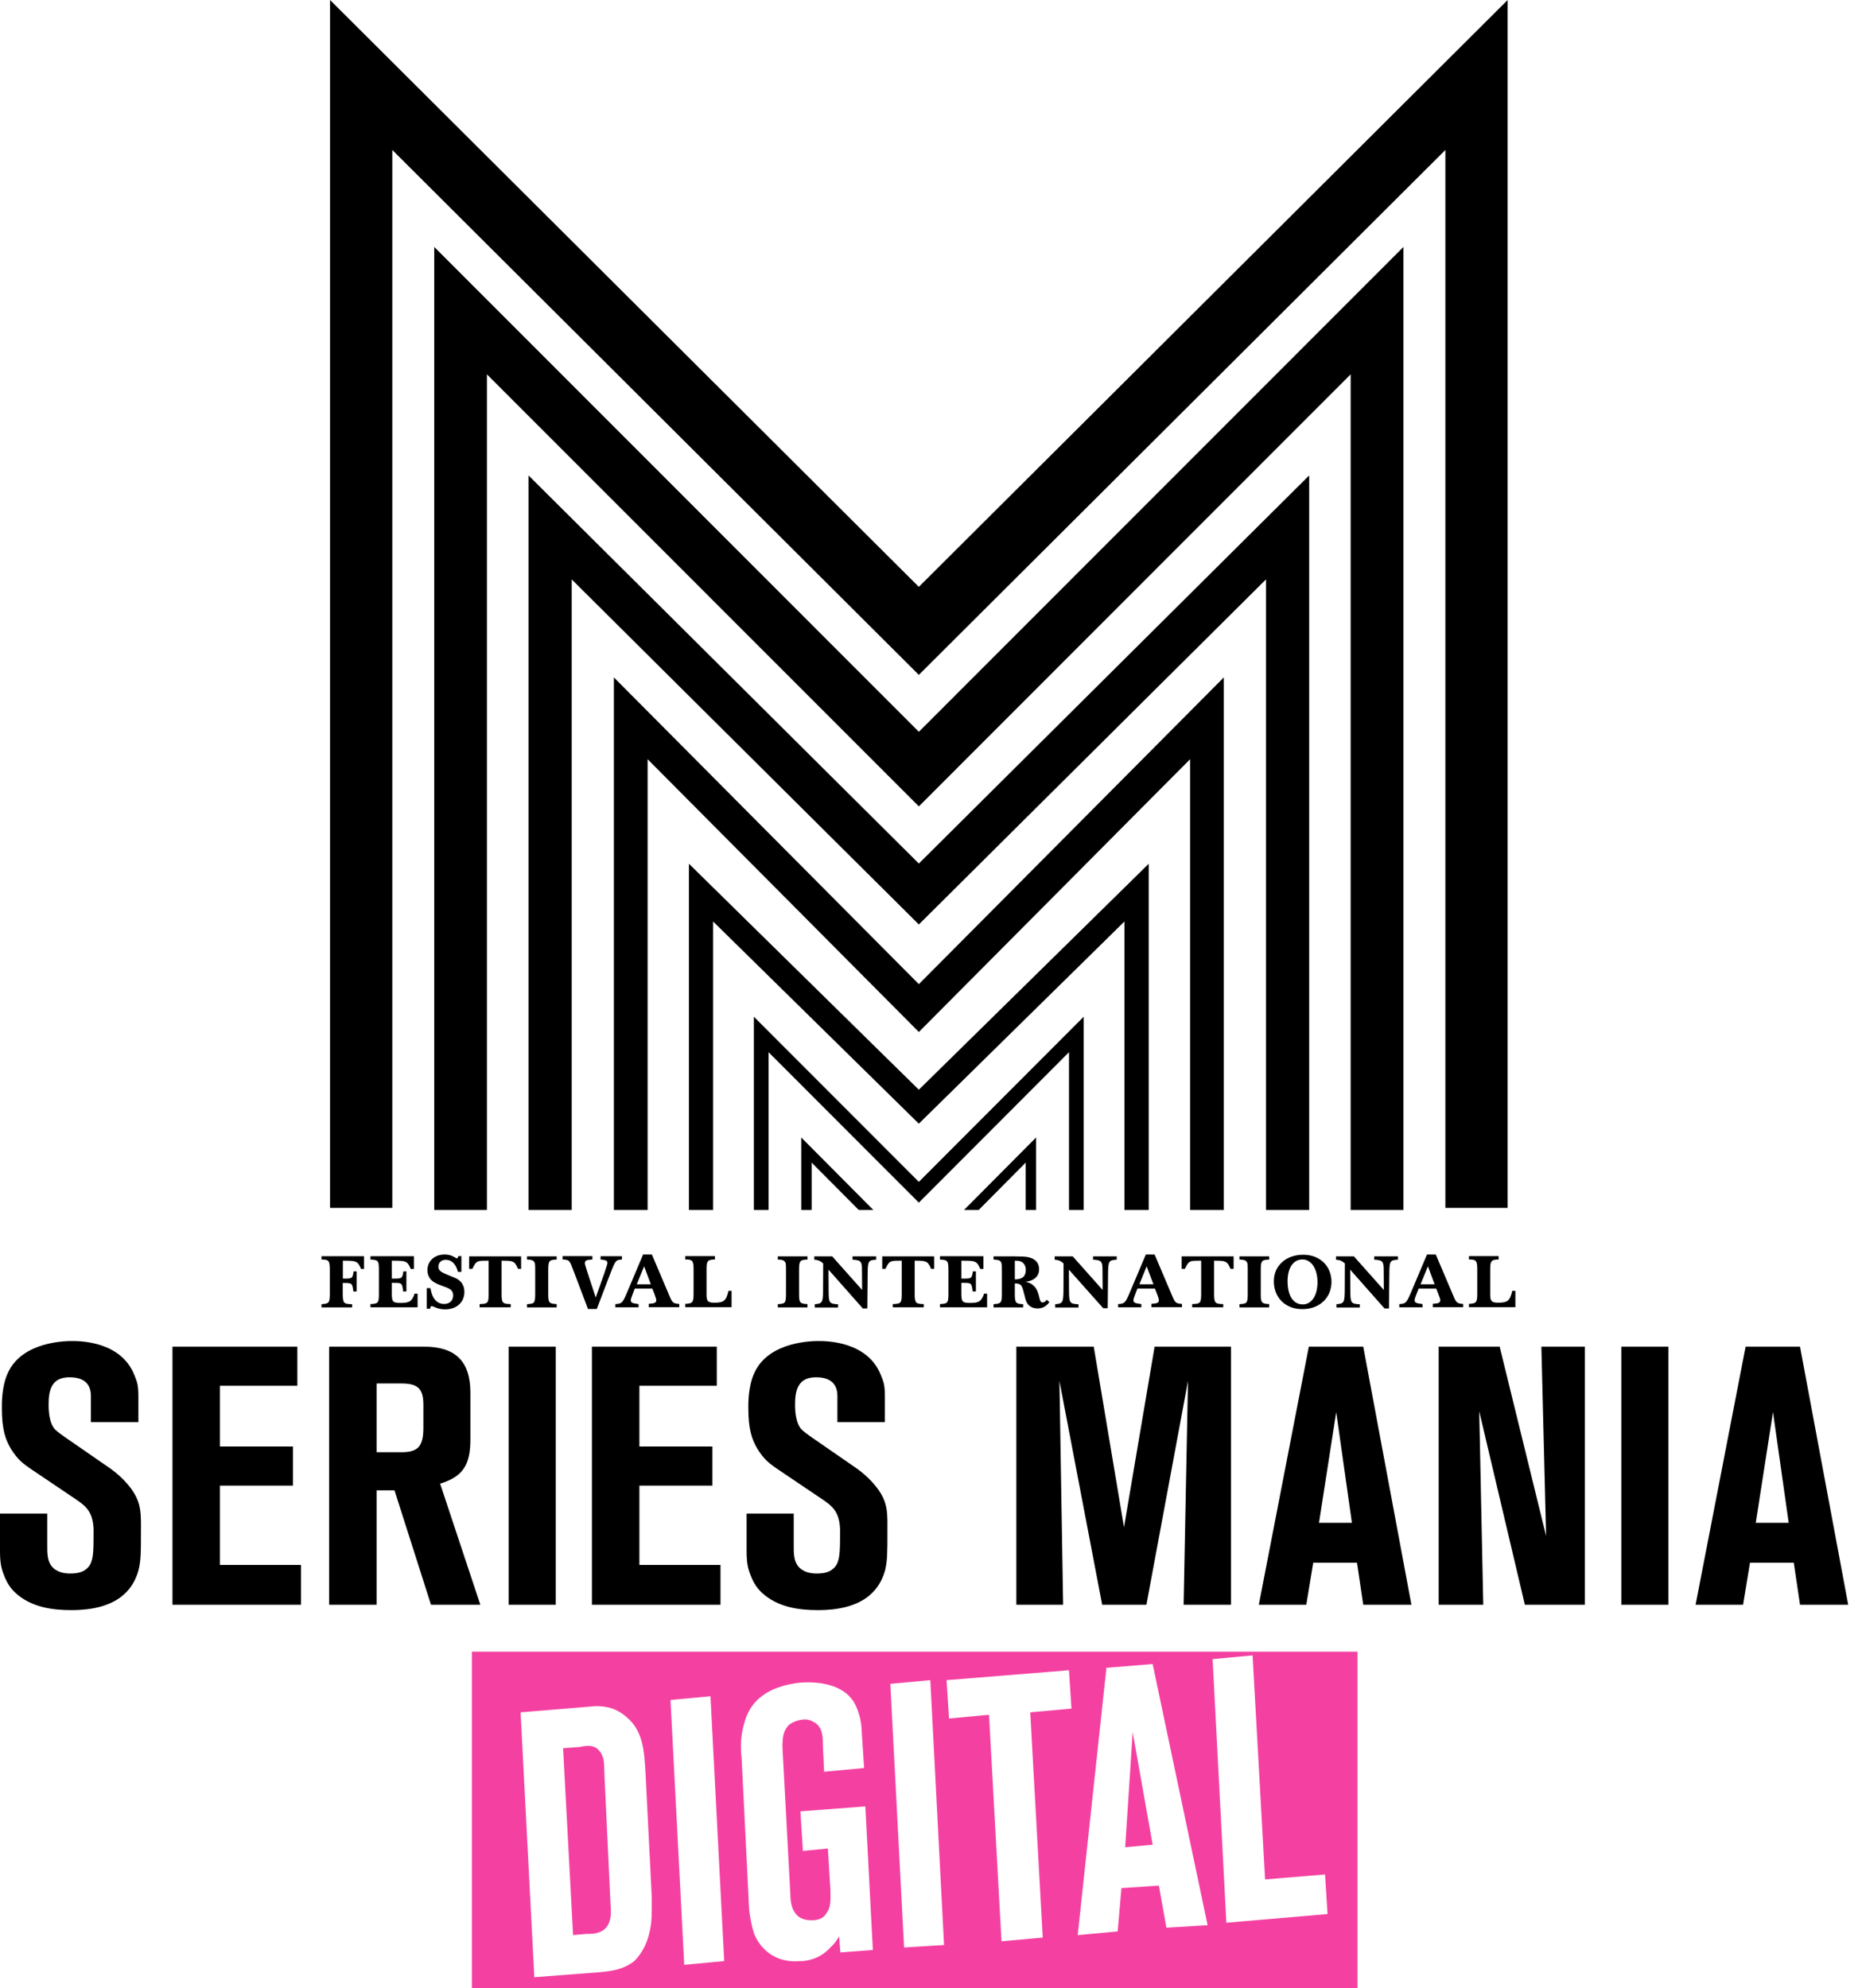<svg width="959" height="1024" viewBox="0 0 959 1024" fill="none" xmlns="http://www.w3.org/2000/svg">
    <path d="M187.474 653.522V646.961H165.58V648.675H165.996C169.447 648.675 169.863 649.444 169.863 654.171V666.11C169.863 670.837 169.447 671.429 165.996 671.606C165.936 671.606 165.758 671.606 165.58 671.665V673.32H181.346V671.665C176.943 671.606 176.527 671.133 176.527 666.169V660.731H177.182C181.287 660.731 181.465 660.909 181.941 664.81C182.001 664.868 182.001 664.987 182.001 665.105H183.666V654.762H182.119C181.584 658.308 181.405 658.486 177.777 658.486H176.586V649.266H177.36C183.666 649.266 184.261 649.562 185.987 653.522H187.474ZM215.081 673.261V666.228H213.534C212.165 670.188 210.916 671.015 206.395 671.015C202.289 671.015 201.813 670.483 201.813 666.11V660.673H202.825C206.989 660.673 207.109 660.731 207.644 665.105H209.309V654.762H207.763C207.227 658.308 206.989 658.486 203.36 658.486H201.813V649.266H202.944C209.25 649.266 209.845 649.562 211.57 653.522H213.177V646.961H190.807V648.675C194.852 648.853 195.149 649.266 195.149 654.171V666.11C195.149 671.015 194.852 671.429 190.807 671.606V673.261H215.081ZM239.177 665.283C239.177 662.859 238.225 660.731 236.559 659.432C235.429 658.545 235.19 658.426 231.502 656.949C226.802 655.058 225.79 654.29 225.79 652.281C225.79 650.212 227.337 648.793 229.598 648.793C232.632 648.793 234.834 650.98 235.845 654.999H237.63V646.903H236.024C235.904 647.671 235.667 648.025 235.25 648.025C235.071 648.025 234.834 647.966 234.357 647.612C232.573 646.489 231.026 646.075 229.003 646.075C223.767 646.075 220.138 649.444 220.138 654.171C220.138 656.122 220.911 658.013 222.22 659.314C223.411 660.436 224.897 661.204 227.873 662.268C230.431 663.155 231.502 663.687 232.216 664.278C232.99 664.928 233.406 665.992 233.406 667.115C233.406 669.774 231.562 671.547 228.825 671.547C224.957 671.547 222.578 668.769 221.685 663.391H219.781V674.029H221.506C221.685 673.024 221.923 672.669 222.339 672.669C222.637 672.669 222.815 672.729 223.351 672.965C225.611 673.97 227.159 674.325 229.241 674.325C235.19 674.325 239.177 670.719 239.177 665.283ZM268.389 653.463V647.021H241.616V653.463H243.282C245.245 649.444 245.543 649.266 250.422 649.266H251.671V666.11C251.671 671.133 251.315 671.488 247.031 671.606V673.261H263.035V671.606C258.752 671.547 258.335 671.015 258.335 666.11V649.266H259.406C264.463 649.266 265.177 649.681 266.784 653.463H268.389ZM286.714 673.261V671.606C282.728 671.429 282.372 670.956 282.372 666.11V654.171C282.372 649.326 282.788 648.793 286.714 648.675V647.021H271.424V648.675C273.626 648.735 274.34 648.971 274.875 649.562C275.589 650.33 275.649 650.744 275.649 654.231V665.992C275.649 670.956 275.351 671.429 271.84 671.606C271.722 671.606 271.603 671.606 271.424 671.665V673.32H286.714V673.261ZM320.33 648.675V646.961H309.323V648.675C311.941 648.853 312.834 649.266 312.834 650.33C312.834 651.04 312.655 651.453 311.525 654.881L311.346 655.472L306.825 668.237L302.481 654.999C301.47 651.866 301.232 651.098 301.232 650.449C301.232 649.208 302.125 648.735 305.099 648.675V646.903H289.749V648.617C293.379 648.912 293.26 648.793 295.521 654.822L302.839 674.148H307.36L314.5 655.472C316.999 649.089 317.237 648.793 320.33 648.675ZM349.841 673.261V671.547C346.628 671.252 346.331 671.015 344.784 667.351L335.74 646.075H331.218L322.651 666.346C320.688 670.956 320.092 671.488 316.939 671.606V673.261H328.898V671.606C325.566 671.192 324.911 670.897 324.911 669.656C324.911 668.947 325.09 668.474 325.745 666.76L326.934 663.627H335.978L337.168 666.7C337.763 668.356 338.001 669.124 338.001 669.596C338.001 670.897 337.168 671.31 334.134 671.488V673.202H349.841V673.261ZM335.204 661.441H327.946L331.754 652.162L335.204 661.441ZM376.793 673.261V664.81H375.186C373.996 669.892 372.807 670.897 367.987 670.897C364.596 670.897 363.882 670.188 363.882 666.642V663.627V653.935C363.882 649.326 364.358 648.735 368.226 648.617V646.903H352.935V648.617C356.742 648.617 357.219 649.266 357.219 654.053V665.992C357.219 670.779 356.742 671.37 352.935 671.488V673.202H376.793V673.261ZM415.883 673.261V671.606C411.896 671.429 411.539 670.956 411.539 666.11V654.171C411.539 649.326 411.955 648.793 415.883 648.675V647.021H400.592V648.675C402.793 648.735 403.507 648.971 404.042 649.562C404.756 650.33 404.816 650.744 404.816 654.231V665.992C404.816 670.956 404.518 671.429 401.008 671.606C400.889 671.606 400.77 671.606 400.592 671.665V673.32H415.883V673.261ZM451.282 648.735V647.021H439.086V648.735C442.477 648.912 443.429 649.385 443.786 651.335C443.905 652.044 443.964 652.339 443.964 655.531L444.024 664.337L428.615 647.021H419.392V648.735C421.297 648.853 422.783 649.503 423.974 650.685L423.915 664.573C423.855 670.779 423.497 671.428 419.63 671.665V673.379H431.649V671.725C427.068 671.428 426.829 671.133 426.77 664.691L426.711 653.876L444.382 673.852H446.701L446.88 655.708C446.94 649.444 447.237 648.971 451.282 648.735ZM481.151 653.463V647.021H454.377V653.463H456.042C458.006 649.444 458.303 649.266 463.182 649.266H464.431V666.11C464.431 671.133 464.075 671.488 459.791 671.606V673.261H475.795V671.606C471.512 671.547 471.095 671.015 471.095 666.11V649.266H472.166C477.223 649.266 477.937 649.681 479.544 653.463H481.151ZM508.399 673.261V666.228H506.853C505.485 670.188 504.235 671.015 499.713 671.015C495.608 671.015 495.132 670.483 495.132 666.11V660.673H496.143C500.308 660.673 500.427 660.731 500.962 665.105H502.628V654.762H501.081C500.546 658.308 500.308 658.486 496.679 658.486H495.132V649.266H496.262C502.569 649.266 503.164 649.562 504.89 653.522H506.495V646.961H484.125V648.675C488.111 648.853 488.468 649.266 488.468 654.171V666.11C488.468 671.015 488.171 671.429 484.125 671.606V673.261H508.399ZM540.468 670.542L539.1 669.42C538.386 670.365 537.731 670.779 536.958 670.779C536.244 670.779 535.827 670.247 535.53 669.183L534.935 666.819C534.876 666.582 534.757 666.287 534.697 666.051C534.162 664.395 533.448 663.155 532.436 662.21C531.366 661.146 530.057 660.495 528.212 660.14C532.674 659.609 535.173 657.245 535.173 653.699C535.173 649.681 532.317 647.376 526.962 647.139C525.475 647.08 523.392 647.021 521.787 647.021H511.732V648.675C515.718 648.912 516.015 649.326 516.015 654.171V666.11C516.015 670.837 515.599 671.429 512.148 671.606C512.088 671.606 511.91 671.606 511.732 671.665V673.32H526.962V671.665C523.095 671.488 522.678 671.015 522.678 666.169V660.968C525.713 661.027 526.368 661.737 527.26 665.637L527.438 666.287L527.617 666.996L527.796 667.646C528.212 669.478 528.688 670.719 529.224 671.428C530.354 673.024 532.257 673.852 534.399 673.852C536.899 673.852 538.98 672.729 540.468 670.542ZM528.331 653.994C528.331 657.304 526.546 658.899 522.678 658.899V649.266C524.047 649.266 524.761 649.326 525.415 649.562C527.201 650.094 528.331 651.808 528.331 653.994ZM575.155 648.735V647.021H562.958V648.735C566.349 648.912 567.302 649.385 567.658 651.335C567.777 652.044 567.837 652.339 567.837 655.531L567.896 664.337L552.487 647.021H543.205V648.735C545.109 648.853 546.596 649.503 547.786 650.685L547.727 664.573C547.668 670.779 547.31 671.428 543.443 671.665V673.379H555.461V671.725C550.88 671.428 550.642 671.133 550.582 664.691L550.523 653.876L568.193 673.733H570.514L570.693 655.59C570.812 649.444 571.109 648.971 575.155 648.735ZM608.771 673.261V671.547C605.558 671.252 605.26 671.015 603.713 667.351L594.67 646.075H590.148L581.581 666.346C579.617 670.956 579.023 671.488 575.869 671.606V673.261H587.828V671.606C584.496 671.192 583.782 670.897 583.782 669.656C583.782 668.947 583.96 668.474 584.615 666.76L585.805 663.627H594.848L596.039 666.7C596.693 668.356 596.871 669.124 596.871 669.596C596.871 670.897 596.038 671.31 593.004 671.488V673.202H608.771V673.261ZM594.074 661.441H586.816L590.565 652.162L594.074 661.441ZM635.366 653.463V647.021H608.592V653.463H610.258C612.222 649.444 612.519 649.266 617.397 649.266H618.647V666.11C618.647 671.133 618.29 671.488 614.006 671.606V673.261H630.011V671.606C625.727 671.547 625.31 671.015 625.31 666.11V649.266H626.382C631.438 649.266 632.152 649.681 633.759 653.463H635.366ZM653.691 673.261V671.606C649.705 671.429 649.347 670.956 649.347 666.11V654.171C649.347 649.326 649.764 648.793 653.691 648.675V647.021H638.4V648.675C640.601 648.735 641.315 648.971 641.851 649.562C642.565 650.33 642.624 650.744 642.624 654.231V665.992C642.624 670.956 642.326 671.429 638.817 671.606C638.698 671.606 638.578 671.606 638.4 671.665V673.32H653.691V673.261ZM685.76 660.2C685.76 651.985 679.75 646.193 671.242 646.193C662.318 646.193 656.07 651.866 656.07 659.845C656.07 668.297 662.079 674.206 670.647 674.206C679.512 674.266 685.76 668.414 685.76 660.2ZM678.56 660.377C678.56 667.173 675.526 671.783 671.004 671.783C666.066 671.783 663.151 667.292 663.151 659.787C663.151 652.872 666.125 648.617 670.885 648.617C675.467 648.675 678.56 653.522 678.56 660.377ZM719.97 648.735V647.021H707.773V648.735C711.164 648.912 712.117 649.385 712.473 651.335C712.592 652.044 712.652 652.339 712.652 655.531L712.711 664.337L697.302 647.021H688.08V648.735C690.043 648.853 691.471 649.503 692.66 650.685L692.602 664.573C692.542 670.779 692.185 671.428 688.318 671.665V673.379H700.336V671.725C695.755 671.428 695.517 671.133 695.457 664.691L695.397 653.876L713.068 673.852H715.389L715.567 655.708C715.627 649.444 715.924 648.971 719.97 648.735ZM753.586 673.261V671.547C750.373 671.252 750.075 671.015 748.528 667.351L739.485 646.075H734.963L726.396 666.346C724.432 670.956 723.838 671.488 720.684 671.606V673.261H732.643V671.606C729.311 671.192 728.597 670.897 728.597 669.656C728.597 668.947 728.775 668.474 729.43 666.76L730.679 663.627H739.723L740.912 666.7C741.567 668.356 741.805 669.124 741.805 669.596C741.805 670.897 740.972 671.31 737.938 671.488V673.202H753.586V673.261ZM738.889 661.441H731.631L735.439 652.162L738.889 661.441ZM780.478 673.261V664.81H778.872C777.681 669.892 776.492 670.897 771.672 670.897C768.281 670.897 767.507 670.188 767.507 666.642V663.627V653.935C767.507 649.326 767.984 648.735 771.851 648.617V646.903H756.56V648.617C760.368 648.617 760.844 649.266 760.844 654.053V665.992C760.844 670.779 760.368 671.37 756.56 671.488V673.202H780.478V673.261Z" fill="black"/>
    <path d="M72.586 789.333C72.586 779.935 73.121 774.084 67.291 766.343C63.364 761.083 58.069 757.123 56.403 756L32.723 739.63C30.105 737.739 28.38 736.438 27.666 735.316C24.632 731.001 25.048 723.082 25.048 722.491C25.048 711.38 30.284 709.312 35.936 709.312C45.337 709.312 46.824 714.986 46.824 718.886V732.42H71.277V719.241C71.277 712.858 70.504 711.498 69.195 708.129C62.234 690.637 40.993 690.637 37.066 690.637C34.449 690.637 11.661 690.637 4.165 706.83C0.773 713.803 0.952 723.2 0.952 725.092C0.952 736.38 2.856 741.462 5.652 746.19C9.043 751.627 11.661 753.696 16.778 757.123L39.922 772.725C40.874 773.494 43.671 775.148 45.575 777.985C48.609 782.477 48.192 788.505 48.192 790.219C48.192 799.261 48.192 805.112 44.623 807.889C42.957 809.426 40.458 810.372 36.174 810.372C32.426 810.372 30.165 809.426 28.677 808.481C23.977 805.466 24.334 799.793 24.334 794.947V779.522H0V798.906C0 806.412 1.13 808.894 2.618 812.677C3.57 814.746 5.236 818.35 9.579 821.719C17.492 827.924 27.428 829.225 36.828 829.225C59.378 829.225 68.243 819.65 71.277 808.894C72.586 803.871 72.586 799.497 72.586 789.333ZM155.048 826.447V805.939H113.281V765.102H150.884V744.949H113.281V713.685H153.145V693.532H88.829V826.447H155.048ZM247.387 826.447L226.683 764.097C238.343 760.492 242.271 754.523 242.271 741.343V717.231C242.271 701.038 234.536 693.532 218.413 693.532H169.506V826.447H193.96V767.524H203.181L221.983 826.447H247.387ZM218.055 735.316C218.055 744.889 215.259 747.903 206.751 747.903H193.96V712.503H206.751C215.2 712.503 218.055 715.162 218.055 723.436V735.316ZM286.239 693.532H261.964V826.447H286.239V693.532ZM371.081 826.447V805.939H329.315V765.102H366.916V744.949H329.315V713.685H369.177V693.532H304.862V826.447H371.081ZM457.054 789.333C457.054 779.935 457.649 774.084 451.759 766.343C447.832 761.083 442.536 757.123 440.871 756L417.191 739.63C414.573 737.739 412.848 736.438 412.134 735.316C409.099 731.001 409.516 723.082 409.516 722.491C409.516 711.38 414.811 709.312 420.404 709.312C429.804 709.312 431.292 714.986 431.292 718.886V732.42H455.745V719.241C455.745 712.858 454.972 711.498 453.663 708.129C446.701 690.637 425.461 690.637 421.534 690.637C418.917 690.637 396.129 690.637 388.632 706.83C385.241 713.803 385.42 723.2 385.42 725.092C385.42 736.38 387.323 741.462 390.12 746.19C393.511 751.627 396.129 753.696 401.246 757.123L424.39 772.725C425.342 773.494 428.138 775.148 430.043 777.985C433.077 782.477 432.66 788.505 432.66 790.219C432.66 799.261 432.66 805.112 429.09 807.889C427.424 809.426 424.985 810.372 420.641 810.372C416.894 810.372 414.632 809.426 413.145 808.481C408.445 805.466 408.802 799.793 408.802 794.947V779.522H384.527V798.906C384.527 806.412 385.658 808.894 387.146 812.677C388.097 814.746 389.763 818.35 394.106 821.719C402.02 827.924 411.955 829.225 421.355 829.225C443.905 829.225 452.77 819.65 455.805 808.894C457.054 803.871 457.054 799.497 457.054 789.333ZM633.997 826.447V693.532H594.669L578.903 786.555L563.315 693.532H523.452V826.447H547.549L545.645 711.203L567.658 826.447H590.446L611.864 711.203L609.603 826.447H633.997ZM726.931 826.447L702.121 693.532H674.098L648.336 826.447H672.789L676.359 804.816H698.908L702.121 826.447H726.931ZM696.29 784.25H679.334L688.199 727.219L696.29 784.25ZM816.236 826.447V693.532H793.864L796.304 791.046L772.386 693.532H740.972V826.447H763.937L761.856 726.805L785.357 826.447H816.236ZM859.311 693.532H835.037V826.447H859.311V693.532ZM951.892 826.447L927.078 693.532H899.055L873.293 826.447H897.746L901.315 804.816H923.865L927.078 826.447H951.892ZM921.247 784.25H904.291L913.156 727.219L921.247 784.25Z" fill="black"/>
    <path d="M223.651 127.182V623.145H250.781V192.782L473.24 415.291L695.639 192.782V623.145H722.828V127.182L473.24 376.878L223.651 127.182Z" fill="black"/>
    <path d="M272.202 244.85V623.146H294.453V298.395L473.241 476.106L652.028 298.395V623.146H674.28V244.85L473.241 444.724L272.202 244.85Z" fill="black"/>
    <path d="M316.171 348.866V623.147H333.545V391.004L473.243 531.483L612.941 391.004V623.147H630.314V348.866L473.243 506.839L316.171 348.866Z" fill="black"/>
    <path d="M354.836 444.843V623.146H367.272V474.57L473.235 578.703L579.139 474.57V623.146H591.634V444.843L473.235 561.21L354.836 444.843Z" fill="black"/>
    <path d="M388.272 523.621V623.144H395.827V541.882L473.233 619.362L550.579 541.882V623.144H558.135V523.621L473.233 608.665L388.272 523.621Z" fill="black"/>
    <path d="M776.493 0L473.238 302.235L169.983 0V622.081H202.052V77.243L473.238 347.564L744.424 77.243V622.081H776.493V0Z" fill="black"/>
    <path d="M412.67 623.144H418.025V598.735L442.3 623.144H449.797L412.67 585.793V623.144Z" fill="black"/>
    <path d="M504.06 623.144L528.276 598.735V623.144H533.631V585.793L496.504 623.144H504.06Z" fill="black"/>
    <path d="M311.235 912.455C311.235 907.993 311.235 904.169 308.018 900.981C305.445 898.431 301.585 899.069 298.368 899.707L290.004 900.343L295.151 996.594L302.228 995.951C304.159 995.951 306.088 995.951 308.018 995.318C314.452 993.41 315.095 987.033 314.452 980.657L311.235 912.455Z" fill="#F441A1"/>
    <path d="M579.515 951.333L593.669 950.058L583.375 892.055L579.515 951.333Z" fill="#F441A1"/>
    <path d="M243.035 850.625V1024H699.17V850.625H243.035ZM326.671 1009.98C320.881 1014.44 315.09 1015.08 308.657 1015.71L275.203 1018.27L268.126 881.858L306.727 878.671C309.943 878.671 316.377 878.671 322.81 884.408C331.175 891.42 331.818 901.618 332.461 913.091L335.677 976.831C335.677 979.381 335.677 981.932 335.677 984.483C335.677 998.502 330.53 1006.15 326.671 1009.98ZM352.405 1011.89L345.328 875.484L365.915 873.571L372.992 1009.98L352.405 1011.89ZM432.823 1005.51L432.18 997.227C430.25 1000.42 429.607 1001.05 427.676 1002.97C421.886 1009.34 414.809 1009.98 412.236 1009.98C398.083 1011.26 391.006 1002.33 388.432 995.952C387.146 992.135 386.502 988.309 385.859 983.84L381.999 906.08C381.355 899.706 381.355 893.969 383.285 887.595C387.146 872.297 400.656 867.835 412.236 866.56C421.243 865.923 434.11 867.197 439.9 876.759C443.117 882.495 443.761 888.87 443.761 890.782L445.047 910.542L424.46 912.454L423.817 899.068C423.817 894.606 423.817 889.507 419.313 886.958C418.027 886.32 416.097 885.045 412.88 885.683C412.236 885.683 409.019 886.32 406.446 888.232C403.23 891.42 402.586 895.244 403.23 904.168L407.089 976.198C407.089 976.831 407.089 980.024 408.376 983.207C409.663 985.758 411.593 988.942 418.027 988.942C419.313 988.942 423.817 988.942 425.747 985.116C428.32 981.932 427.676 976.831 427.676 973.005L426.39 951.975L413.523 953.251L412.236 932.854L445.69 930.302L449.551 1004.25L432.823 1005.51ZM465.634 1002.97L458.557 867.197L479.144 865.285L486.221 1001.7L465.634 1002.97ZM537.046 997.869L515.816 999.778L509.382 883.133L488.795 885.045L487.508 865.285L550.556 860.186L551.843 879.946L530.613 881.858L537.046 997.869ZM600.738 992.768L596.877 971.096L577.577 972.372L575.647 994.676L555.06 996.594L569.857 858.911L593.661 856.999L621.968 991.492L600.738 992.768ZM631.619 990.217L624.541 854.45L645.129 852.538L651.563 967.913L682.443 965.362L683.729 985.758L631.619 990.217Z" fill="#F441A1"/>
</svg>
